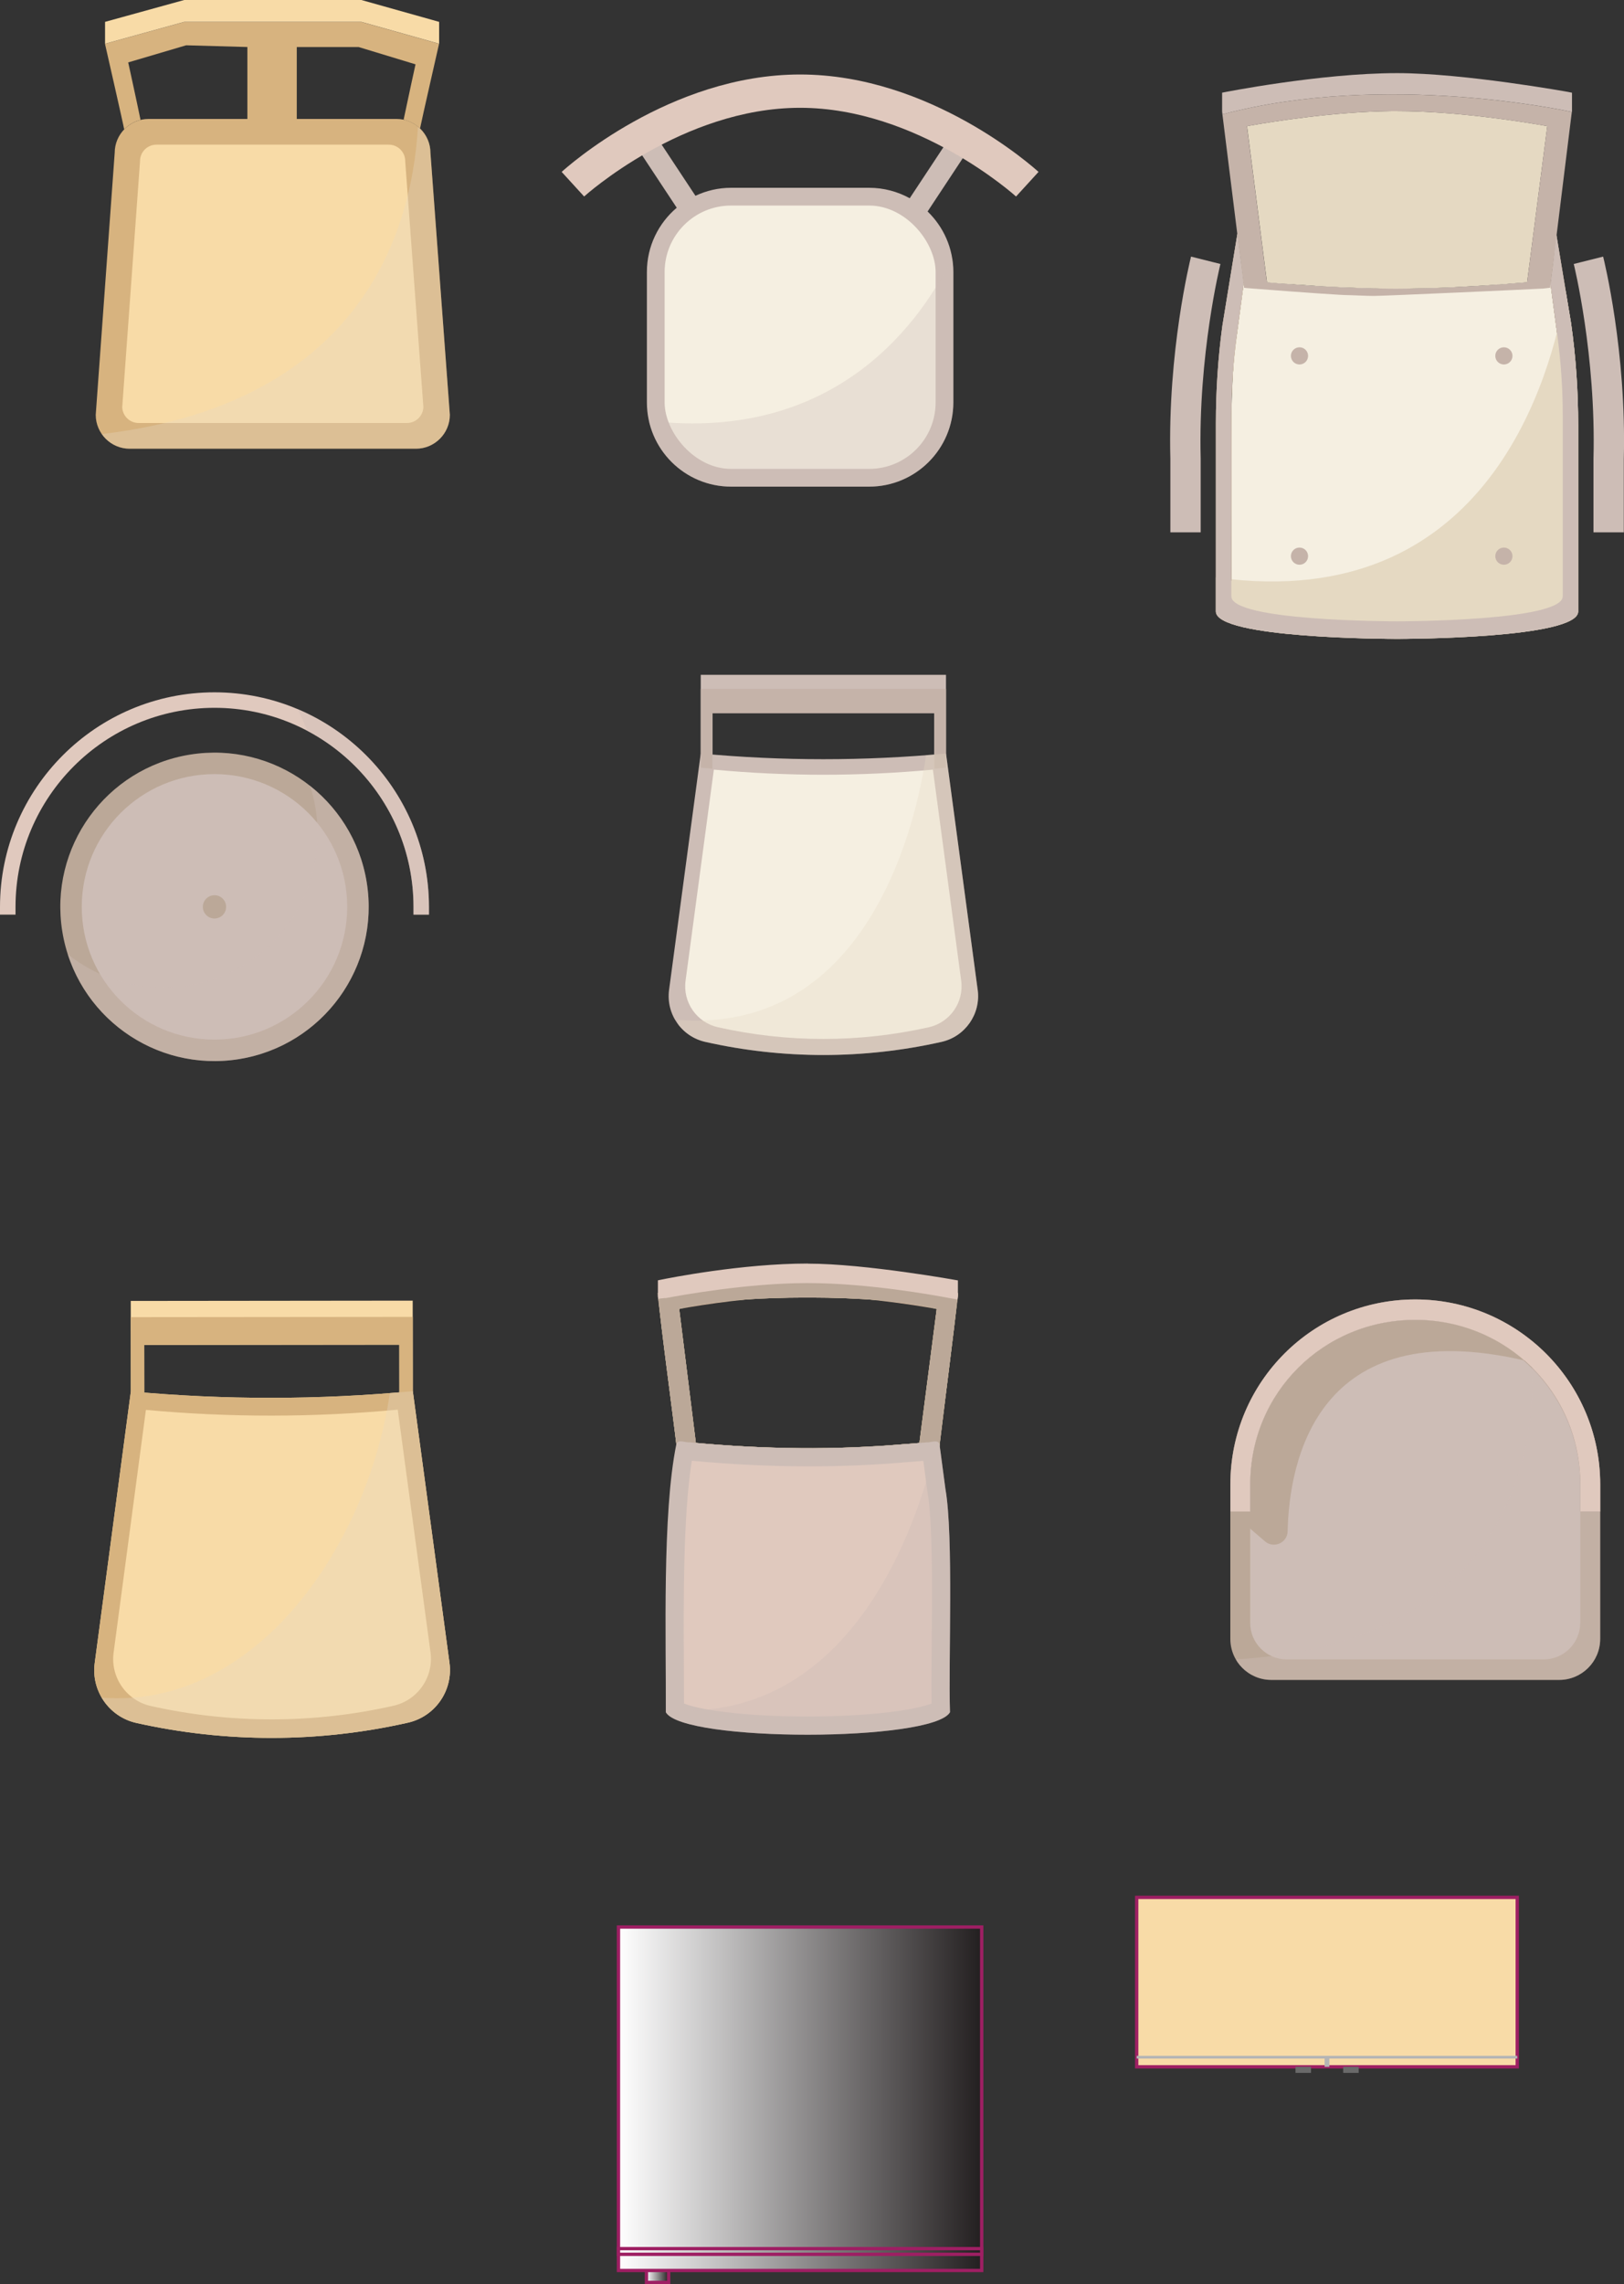 <?xml version="1.0" encoding="UTF-8"?>
<svg xmlns="http://www.w3.org/2000/svg" xmlns:xlink="http://www.w3.org/1999/xlink" viewBox="0 0 489.6 688.41">
  <rect x="0" y="0" width="489.6" height="688.41" fill="#333333" stroke="none"/>
  <defs>
    <style>
      .cls-1 {
        fill: url(#_Áåçûìÿííûé_ãðàäèåíò_29-5);
      }

      .cls-1, .cls-2, .cls-3, .cls-4, .cls-5, .cls-6, .cls-7, .cls-8, .cls-9, .cls-10, .cls-11, .cls-12, .cls-13, .cls-14, .cls-15, .cls-16, .cls-17, .cls-18, .cls-19, .cls-20, .cls-21, .cls-22, .cls-23, .cls-24, .cls-25, .cls-26 {
        mix-blend-mode: multiply;
      }

      .cls-1, .cls-2, .cls-3, .cls-4, .cls-6, .cls-10, .cls-11, .cls-12, .cls-13, .cls-14, .cls-15, .cls-16, .cls-17, .cls-18, .cls-19, .cls-20, .cls-21, .cls-22, .cls-23, .cls-25, .cls-26 {
        opacity: .4;
      }

      .cls-2 {
        fill: url(#_Áåçûìÿííûé_ãðàäèåíò_29-7);
      }

      .cls-3 {
        fill: url(#_Áåçûìÿííûé_ãðàäèåíò_29-17);
      }

      .cls-4 {
        fill: url(#_Áåçûìÿííûé_ãðàäèåíò_29-15);
      }

      .cls-27 {
        fill: #d7b37f;
      }

      .cls-5, .cls-7 {
        opacity: .32;
      }

      .cls-5, .cls-8, .cls-28 {
        fill: #cdbdb6;
      }

      .cls-29 {
        fill: #bba898;
      }

      .cls-6 {
        fill: url(#_Áåçûìÿííûé_ãðàäèåíò_29-11);
      }

      .cls-7, .cls-30 {
        fill: #e5d9c2;
      }

      .cls-8 {
        opacity: .39;
      }

      .cls-9 {
        fill: #b5b5b5;
      }

      .cls-9, .cls-31, .cls-32, .cls-33, .cls-34, .cls-35 {
        stroke: #9e1f63;
        stroke-miterlimit: 10;
      }

      .cls-9, .cls-32 {
        stroke-width: 0px;
      }

      .cls-10 {
        fill: url(#_Áåçûìÿííûé_ãðàäèåíò_29);
      }

      .cls-36 {
        isolation: isolate;
      }

      .cls-11 {
        fill: url(#_Áåçûìÿííûé_ãðàäèåíò_29-14);
      }

      .cls-12 {
        fill: url(#_Áåçûìÿííûé_ãðàäèåíò_29-3);
      }

      .cls-37 {
        fill: #f5efe1;
      }

      .cls-31 {
        fill: url(#White_Black);
      }

      .cls-13 {
        fill: url(#_Áåçûìÿííûé_ãðàäèåíò_29-2);
      }

      .cls-14 {
        fill: url(#_Áåçûìÿííûé_ãðàäèåíò_29-4);
      }

      .cls-38 {
        fill: #5b4f4a;
        mix-blend-mode: screen;
        opacity: .6;
      }

      .cls-15 {
        fill: url(#_Áåçûìÿííûé_ãðàäèåíò_29-9);
      }

      .cls-39 {
        fill: #d1c69f;
      }

      .cls-40 {
        fill: #e0c9be;
      }

      .cls-16 {
        fill: url(#_Áåçûìÿííûé_ãðàäèåíò_29-8);
      }

      .cls-17 {
        fill: url(#_Áåçûìÿííûé_ãðàäèåíò_29-20);
      }

      .cls-18 {
        fill: url(#_Áåçûìÿííûé_ãðàäèåíò_29-21);
      }

      .cls-41, .cls-34 {
        fill: #f8dba7;
      }

      .cls-42 {
        fill: #bfa693;
      }

      .cls-43 {
        fill: #c5b3a9;
      }

      .cls-19 {
        fill: url(#_Áåçûìÿííûé_ãðàäèåíò_29-16);
      }

      .cls-20 {
        fill: url(#_Áåçûìÿííûé_ãðàäèåíò_29-12);
      }

      .cls-21 {
        fill: url(#_Áåçûìÿííûé_ãðàäèåíò_29-18);
      }

      .cls-32 {
        fill: #6a6a6a;
      }

      .cls-44 {
        fill: #d0bb85;
      }

      .cls-22 {
        fill: url(#_Áåçûìÿííûé_ãðàäèåíò_29-10);
      }

      .cls-23 {
        fill: url(#_Áåçûìÿííûé_ãðàäèåíò_29-19);
      }

      .cls-24 {
        fill: url(#_Áåçûìÿííûé_ãðàäèåíò_53);
        opacity: .67;
      }

      .cls-25 {
        fill: url(#_Áåçûìÿííûé_ãðàäèåíò_29-6);
      }

      .cls-33 {
        fill: url(#White_Black-3);
      }

      .cls-26 {
        fill: url(#_Áåçûìÿííûé_ãðàäèåíò_29-13);
      }

      .cls-35 {
        fill: url(#White_Black-2);
      }
    </style>
    <linearGradient id="_Áåçûìÿííûé_ãðàäèåíò_53" data-name="Áåçûìÿííûé ãðàäèåíò 53" x1="468.82" y1="275.79" x2="369.34" y2="-13.51" gradientUnits="userSpaceOnUse">
      <stop offset="0" stop-color="#775788"/>
      <stop offset=".15" stop-color="#82658e"/>
      <stop offset=".44" stop-color="#a089a0"/>
      <stop offset=".82" stop-color="#d0c5bc"/>
      <stop offset=".98" stop-color="#e6dfc9"/>
    </linearGradient>
    <linearGradient id="_Áåçûìÿííûé_ãðàäèåíò_29" data-name="Áåçûìÿííûé ãðàäèåíò 29" x1="-3792.16" y1="1520.07" x2="-3791.1" y2="1521.63" gradientTransform="translate(4241.24 -1124.57)" gradientUnits="userSpaceOnUse">
      <stop offset="0" stop-color="#e5dfac"/>
      <stop offset=".2" stop-color="#c6b9a2"/>
      <stop offset=".52" stop-color="#9b8494"/>
      <stop offset=".75" stop-color="#81638b"/>
      <stop offset=".88" stop-color="#775788"/>
    </linearGradient>
    <linearGradient id="_Áåçûìÿííûé_ãðàäèåíò_29-2" data-name="Áåçûìÿííûé ãðàäèåíò 29" x1="-3789.59" y1="1521.42" x2="-3788.65" y2="1522.8" xlink:href="#_Áåçûìÿííûé_ãðàäèåíò_29"/>
    <linearGradient id="_Áåçûìÿííûé_ãðàäèåíò_29-3" data-name="Áåçûìÿííûé ãðàäèåíò 29" x1="-3794.78" y1="1518.88" x2="-3793.62" y2="1520.57" xlink:href="#_Áåçûìÿííûé_ãðàäèåíò_29"/>
    <linearGradient id="_Áåçûìÿííûé_ãðàäèåíò_29-4" data-name="Áåçûìÿííûé ãðàäèåíò 29" x1="-3787.07" y1="1522.91" x2="-3786.27" y2="1524.09" xlink:href="#_Áåçûìÿííûé_ãðàäèåíò_29"/>
    <linearGradient id="_Áåçûìÿííûé_ãðàäèåíò_29-5" data-name="Áåçûìÿííûé ãðàäèåíò 29" x1="-3797.42" y1="1517.84" x2="-3796.21" y2="1519.63" xlink:href="#_Áåçûìÿííûé_ãðàäèåíò_29"/>
    <linearGradient id="_Áåçûìÿííûé_ãðàäèåíò_29-6" data-name="Áåçûìÿííûé ãðàäèåíò 29" x1="-3784.6" y1="1524.54" x2="-3783.95" y2="1525.49" xlink:href="#_Áåçûìÿííûé_ãðàäèåíò_29"/>
    <linearGradient id="_Áåçûìÿííûé_ãðàäèåíò_29-7" data-name="Áåçûìÿííûé ãðàäèåíò 29" x1="-3800.12" y1="1516.94" x2="-3798.85" y2="1518.81" xlink:href="#_Áåçûìÿííûé_ãðàäèåíò_29"/>
    <linearGradient id="_Áåçûìÿííûé_ãðàäèåíò_29-8" data-name="Áåçûìÿííûé ãðàäèåíò 29" x1="-3779.9" y1="1528.14" x2="-3779.57" y2="1528.63" xlink:href="#_Áåçûìÿííûé_ãðàäèåíò_29"/>
    <linearGradient id="_Áåçûìÿííûé_ãðàäèåíò_29-9" data-name="Áåçûìÿííûé ãðàäèåíò 29" x1="-3775.53" y1="1532.17" x2="-3775.52" y2="1532.18" xlink:href="#_Áåçûìÿííûé_ãðàäèåíò_29"/>
    <linearGradient id="_Áåçûìÿííûé_ãðàäèåíò_29-10" data-name="Áåçûìÿííûé ãðàäèåíò 29" x1="-3777.66" y1="1530.11" x2="-3777.5" y2="1530.35" xlink:href="#_Áåçûìÿííûé_ãðàäèåíò_29"/>
    <linearGradient id="_Áåçûìÿííûé_ãðàäèåíò_29-11" data-name="Áåçûìÿííûé ãðàäèåíò 29" x1="-3782.21" y1="1526.28" x2="-3781.72" y2="1527" xlink:href="#_Áåçûìÿííûé_ãðàäèåíò_29"/>
    <linearGradient id="_Áåçûìÿííûé_ãðàäèåíò_29-12" data-name="Áåçûìÿííûé ãðàäèåíò 29" x1="-3858.31" y1="1536.73" x2="-3858.02" y2="1537.14" xlink:href="#_Áåçûìÿííûé_ãðàäèåíò_29"/>
    <linearGradient id="_Áåçûìÿííûé_ãðàäèåíò_29-13" data-name="Áåçûìÿííûé ãðàäèåíò 29" x1="-3819.78" y1="1515.08" x2="-3818.63" y2="1516.77" xlink:href="#_Áåçûìÿííûé_ãðàäèåíò_29"/>
    <linearGradient id="_Áåçûìÿííûé_ãðàäèåíò_29-14" data-name="Áåçûìÿííûé ãðàäèåíò 29" x1="-3816.9" y1="1514.96" x2="-3815.77" y2="1516.61" xlink:href="#_Áåçûìÿííûé_ãðàäèåíò_29"/>
    <linearGradient id="_Áåçûìÿííûé_ãðàäèåíò_29-15" data-name="Áåçûìÿííûé ãðàäèåíò 29" x1="-3846.75" y1="1516.83" x2="-3839.08" y2="1528.1" xlink:href="#_Áåçûìÿííûé_ãðàäèåíò_29"/>
    <linearGradient id="_Áåçûìÿííûé_ãðàäèåíò_29-16" data-name="Áåçûìÿííûé ãðàäèåíò 29" x1="-3822.74" y1="1515.21" x2="-3821.45" y2="1517.1" xlink:href="#_Áåçûìÿííûé_ãðàäèåíò_29"/>
    <linearGradient id="_Áåçûìÿííûé_ãðàäèåíò_29-17" data-name="Áåçûìÿííûé ãðàäèåíò 29" x1="-3808.37" y1="1515.23" x2="-3807.1" y2="1517.1" xlink:href="#_Áåçûìÿííûé_ãðàäèåíò_29"/>
    <linearGradient id="_Áåçûìÿííûé_ãðàäèåíò_29-18" data-name="Áåçûìÿííûé ãðàäèåíò 29" x1="-3805.6" y1="1515.64" x2="-3804.3" y2="1517.54" xlink:href="#_Áåçûìÿííûé_ãðàäèåíò_29"/>
    <linearGradient id="_Áåçûìÿííûé_ãðàäèåíò_29-19" data-name="Áåçûìÿííûé ãðàäèåíò 29" x1="-3802.85" y1="1516.2" x2="-3801.55" y2="1518.11" xlink:href="#_Áåçûìÿííûé_ãðàäèåíò_29"/>
    <linearGradient id="_Áåçûìÿííûé_ãðàäèåíò_29-20" data-name="Áåçûìÿííûé ãðàäèåíò 29" x1="-3811.18" y1="1514.98" x2="-3809.94" y2="1516.8" xlink:href="#_Áåçûìÿííûé_ãðàäèåíò_29"/>
    <linearGradient id="_Áåçûìÿííûé_ãðàäèåíò_29-21" data-name="Áåçûìÿííûé ãðàäèåíò 29" x1="-3814.01" y1="1514.9" x2="-3812.83" y2="1516.63" xlink:href="#_Áåçûìÿííûé_ãðàäèåíò_29"/>
    <linearGradient id="White_Black" data-name="White, Black" x1="194.89" y1="686.06" x2="201.58" y2="686.06" gradientUnits="userSpaceOnUse">
      <stop offset="0" stop-color="#fff"/>
      <stop offset="1" stop-color="#231f20"/>
    </linearGradient>
    <linearGradient id="White_Black-2" data-name="White, Black" x1="186.46" y1="632.55" x2="295.97" y2="632.55" xlink:href="#White_Black"/>
    <linearGradient id="White_Black-3" data-name="White, Black" x1="186.46" y1="678.58" x2="295.97" y2="678.58" xlink:href="#White_Black"/>
  </defs>
  <g class="cls-36">
    <g id="Layer_1" data-name="Layer 1">
      <g>
        <g>
          <polygon class="cls-28" points="214.79 227.44 214.79 214.93 281.67 214.93 281.67 227.44 285.2 227.11 285.2 227.11 285.2 203.38 211.26 203.38 211.26 227.11 214.79 227.44"/>
          <path class="cls-28" d="m294.75,298.34l-9.55-71.24h0c-24.59,2.29-49.35,2.29-73.94,0h0l-9.55,71.24c-.97,7.27,3.76,14.07,10.92,15.68h0c23.44,5.27,47.76,5.27,71.21,0h0c7.15-1.61,11.89-8.42,10.92-15.68Z"/>
        </g>
        <polygon class="cls-43" points="214.79 231.69 214.79 214.93 281.67 214.93 281.67 231.69 285.2 231.36 285.2 231.36 285.2 207.64 211.26 207.64 211.26 231.36 214.79 231.69"/>
        <path class="cls-37" d="m215.21,231.96l-8.53,63.63c-.87,6.49,3.36,12.57,9.75,14.01h0c20.94,4.71,42.66,4.71,63.6,0,6.39-1.44,10.62-7.52,9.75-14.01l-8.53-63.63c-21.97,2.05-44.08,2.05-66.05,0Z"/>
        <polygon class="cls-37" points="285.2 227.11 285.2 227.11 285.19 227.11 285.2 227.11"/>
        <path class="cls-7" d="m283.83,314.02h0c7.15-1.61,11.89-8.42,10.92-15.68l-9.55-71.24c-2.01.19-4.01.33-6.02.49-2.46,17.6-16.28,84.34-74.96,79.78.12.53.25,1.03.37,1.54,1.95,2.5,4.73,4.36,8.04,5.11h0c23.44,5.27,47.76,5.27,71.21,0Z"/>
      </g>
      <g>
        <g>
          <path class="cls-28" d="m279.65,63.74l13.47-20.4-5.58-3.69-13.28,20.1c-3.63-2-7.8-3.15-12.24-3.15h-41.62c-3.85,0-7.48.88-10.74,2.41l-12.79-19.36-5.58,3.69,12.73,19.27c-5.5,4.66-9,11.6-9,19.38v39.29c0,14.02,11.37,25.39,25.39,25.39h41.62c14.02,0,25.38-11.37,25.38-25.39v-39.29c0-7.17-2.98-13.63-7.76-18.25Z"/>
          <rect class="cls-37" x="200.37" y="61.95" width="81.7" height="79.37" rx="20.04" ry="20.04"/>
          <path class="cls-40" d="m306.32,59.23c-.29-.27-29.75-26.74-65.11-26.74-35.47,0-64.81,26.47-65.11,26.73l-6.77-7.41c1.31-1.2,32.56-29.36,71.88-29.36,39.32,0,70.57,28.17,71.88,29.36l-6.77,7.41Z"/>
        </g>
        <path class="cls-5" d="m287.41,121.28v-39.29c0-1.47-.15-2.9-.39-4.3-8.68,17.92-34.11,55.93-91.38,49.11,2.53,11.36,12.64,19.86,24.76,19.86h41.62c14.02,0,25.39-11.37,25.39-25.39Z"/>
      </g>
      <g>
        <path class="cls-27" d="m125.41,135.24H39.07c-5.62,0-10.21-4.6-10.21-10.21l5.72-78.97c0-5.62,4.6-10.21,10.21-10.21h74.77c5.62,0,10.21,4.6,10.21,10.21l5.85,78.97c0,5.62-4.6,10.21-10.21,10.21Z"/>
        <path class="cls-27" d="m37.53,38.9c1.31-1.33,2.98-2.3,4.84-2.76-1.17-5.71-3.72-17.33-3.72-17.33l17.47-5.16,18.46.52v22.55s14.89,0,14.89,0V14.18h18.66l17.14,5.21s-2.4,10.95-3.59,16.7c1.89.41,3.6,1.35,4.95,2.65.44-2.3,5.74-25.54,5.74-25.54l-23.44-6.59h-53.42l-23.86,6.59s5.77,25.29,5.77,25.72h.09Z"/>
        <polygon class="cls-41" points="132.39 6.59 108.95 0 55.53 0 31.67 6.59 31.67 13.18 55.53 6.59 108.95 6.59 132.39 13.18 132.39 6.59"/>
        <path class="cls-41" d="m122.17,48.89v-.34c-.01-2.73-2.23-4.95-4.96-4.95H47.16c-2.73,0-4.95,2.22-4.95,4.95v.17l-5.36,73.96c.07,2.67,2.26,4.81,4.95,4.81h80.89c2.68,0,4.87-2.14,4.95-4.81l-5.46-73.79Z"/>
        <path class="cls-7" d="m126.01,38.22c-2.09,34.83-19.74,83.6-95.31,92.61,1.85,2.65,4.91,4.41,8.37,4.41h86.33c5.62,0,10.21-4.59,10.21-10.21l-5.85-78.97c0-3.16-1.49-5.96-3.76-7.84Z"/>
      </g>
      <g>
        <path class="cls-37" d="m469.54,101.29l-2.07-15.53c-.18-1.47-1.39-1.2-2.69-1.05-.67.05-1.33.14-2.06.15v.04c-2.38.14-4.27.42-6.95.55-22.37,1.97-45.27,1.97-67.65.13-.15-.08-.54-.03-.73-.04-.19-.04-.41-.04-.59-.04-2.82-.24-5.48-.51-8.19-.68-.8-.13-2.1-.31-2.68-.23-.52.03-.96.44-1.02,1.01l-2.1,15.71c-2.83,16.17-1.17,61.51-1.6,78.44,0,7.44,47.92,7.54,49.98,7.54s49.93-.1,49.93-7.54c-.62-17.21,1.31-62.02-1.6-78.44Z"/>
        <path class="cls-44" d="m473.33,128.29v55.91c-1.1,2.38-20.33,5.85-52.12,5.85s-51.03-3.47-52.12-5.76v-56.74c0-9.68.64-19.46,1.92-29.01l3.15-19.23.78,6.21v.05l-2.1,15.71c-1.05,7.86-1.6,15.81-1.6,23.71v54.73c0,7.45,47.92,7.54,49.98,7.54s49.93-.09,49.93-7.54v-54.73c0-7.9-.55-15.85-1.6-23.71l-2.06-15.53.73-5.98,2.97,18c1.42,10.1,2.15,20.37,2.15,30.52Z"/>
        <path class="cls-44" d="m473.64,97.41l-4.42-26.63-1.02,8.99-.73,5.98,2.06,15.53c1.05,7.86,1.6,15.81,1.6,23.71v54.73c0,7.45-47.92,7.54-49.93,7.54s-49.98-.09-49.98-7.54v-54.73c0-7.9.55-15.85,1.6-23.71l2.1-15.71v-.05l-1.88-15.05-4.52,27.7c-1.32,9.68-1.96,19.6-1.96,29.37v56.74c0,8.18,52.4,8.27,54.63,8.27s54.59-.09,54.59-8.27v-56.01c0-10.28-.68-20.65-2.15-30.88Z"/>
        <path class="cls-24" d="m473.64,97.41l-4.42-26.63-1.02,8.99-.73,5.98,2.06,15.53c1.05,7.86,1.6,15.81,1.6,23.71v54.73c0,7.45-47.92,7.54-49.93,7.54s-49.98-.09-49.98-7.54v-54.73c0-7.9.55-15.85,1.6-23.71l2.1-15.71v-.05l-1.88-15.05-4.52,27.7c-1.32,9.68-1.96,19.6-1.96,29.37v56.74c0,8.18,52.4,8.27,54.63,8.27s54.59-.09,54.59-8.27v-56.01c0-10.28-.68-20.65-2.15-30.88Z"/>
        <path class="cls-28" d="m361.98,160.45h-9.14v-22.11c-.84-32.4,5.94-59.85,6.23-61l8.86,2.22c-.07.27-6.76,27.45-5.95,58.66v22.23Z"/>
        <path class="cls-28" d="m480.4,160.45h9.14v-22.11c.84-32.4-5.94-59.85-6.23-61l-8.86,2.22c.07.27,6.76,27.45,5.95,58.66v22.23Z"/>
        <path class="cls-30" d="m466.48,37.98l-6.09,47.09c-1.32.13-2.87.28-4.61.37h-.22c-.25.03-.5.06-.76.09-.29.03-.59.06-.89.08-.3.03-.61.06-.94.08-.31.02-.64.04-.97.07h-.5c-2.14.19-4.43.32-6.86.46-2.42.15-4.98.28-7.54.41-2.29.07-4.59.16-6.92.23-.84.02-1.69.03-2.52.04-2.16.04-4.34.09-6.44.09-1.33,0-2.66,0-3.98-.04-.83,0-1.64,0-2.47-.04h-.64c-2.38-.04-4.76-.14-7.08-.23-.59,0-1.15-.04-1.74-.04-.55-.04-1.14-.04-1.69-.09-1.14-.04-2.29-.09-3.38-.18-.36,0-.73-.04-1.09-.04-.77-.06-1.51-.1-2.19-.15-2.1-.13-4.11-.27-6.03-.41-.18,0-.35-.01-.5-.03-.16-.01-.3-.03-.46-.06h-.64c-.41-.04-.83-.04-1.19-.09-.09-.04-.18-.04-.31-.04h-.41c-.19-.04-.41-.04-.59-.04-.19-.04-.32-.04-.41-.04-.59-.04-1.2-.09-1.7-.13-1-.1-1.91-.19-2.74-.23l-.46-3.52-5.57-43.58c8.13-1.46,26.49-4.34,43.44-4.52h1.83c17.44,0,36.73,3.01,45.27,4.52Z"/>
        <path class="cls-43" d="m391.77,104.67c-1.43,0-2.59,1.16-2.59,2.59s1.16,2.59,2.59,2.59,2.59-1.16,2.59-2.59-1.16-2.59-2.59-2.59Z"/>
        <path class="cls-28" d="m473,27.75c-.27-.05-31.61-5.71-51.8-5.71-23.3,0-52.76,5.89-52.76,5.89v4.48s0,0,0,0v1.14l.09.92c49.26-13.08,104.75-.87,105.36-.73l.03-.18v-.33h0v-5.29l-.91-.18Z"/>
        <path class="cls-43" d="m368.53,34.47l4.5,36.13.02.15,1.09,8.59.78,6.21v.04l.13,1.14.87.1s.46.04,1.14.09c.78.09,22.11,1.69,26.68,1.92,1.09.05,2.24.13,3.43.13,1.14.04,2.28.09,3.47.13,1.18.04,2.38.09,3.52.09,2.38.04,49.52-2.1,51.16-2.23.69-.09,1.05-.13,1.09-.13l.92-.1.13-.96.74-5.98,1.05-8.59v-.12s4.52-36.56,4.52-36.56l.13-.96-.03.18c-.61-.13-56.1-12.35-105.36.73Zm91.86,50.61c-1.32.13-2.87.28-4.61.37h-.22c-.25.03-.5.06-.76.09-.29.03-.59.06-.89.08-.31.03-.63.06-.94.08-.28.02-.56.04-.84.07h-.64c-2.14.19-4.43.32-6.86.46-2.42.15-4.98.28-7.54.41-2.29.07-4.59.16-6.92.23-.84.02-1.69.03-2.52.04-2.16.04-4.34.09-6.44.09-1.33,0-2.66,0-3.98-.04-.83,0-1.64,0-2.47-.04h-.64c-2.38-.04-4.76-.14-7.08-.23-.59,0-1.15-.04-1.74-.04-.55-.04-1.14-.04-1.69-.09-1.14-.04-2.29-.09-3.38-.18-.36,0-.73-.04-1.09-.04-.77-.06-1.51-.1-2.19-.15h-.37c-.92-.04-1.83-.13-2.75-.18-.99-.09-1.95-.13-2.91-.23-.18,0-.35-.01-.5-.03-.16-.01-.3-.03-.46-.06h-.64c-.41-.04-.83-.04-1.19-.09-.27,0-.5-.04-.73-.04-.19-.04-.41-.04-.59-.04-.19-.04-.32-.04-.41-.04-.59-.04-1.2-.09-1.7-.13-1.01-.1-1.91-.19-2.74-.23l-.46-3.52-5.57-43.58c8.13-1.46,26.49-4.34,43.44-4.52h1.83c17.44,0,36.73,3.01,45.27,4.52l-6.09,47.09Z"/>
        <path class="cls-30" d="m475.79,184.3v-56.01c0-10.28-.68-20.65-2.15-30.88l-1.6-9.67c-4.44,26.41-23.46,94.91-100.74,86.86,0,1.9-3.15-.36-4.73-.58v10.28c0,8.18,52.4,8.27,54.63,8.27s54.59-.09,54.59-8.27Z"/>
        <path class="cls-43" d="m453.39,104.67c-1.43,0-2.59,1.16-2.59,2.59s1.16,2.59,2.59,2.59,2.59-1.16,2.59-2.59-1.16-2.59-2.59-2.59Z"/>
        <path class="cls-43" d="m391.77,165.03c-1.43,0-2.59,1.16-2.59,2.59s1.16,2.59,2.59,2.59,2.59-1.16,2.59-2.59-1.16-2.59-2.59-2.59Z"/>
        <path class="cls-43" d="m453.39,165.03c-1.43,0-2.59,1.16-2.59,2.59s1.16,2.59,2.59,2.59,2.59-1.16,2.59-2.59-1.16-2.59-2.59-2.59Z"/>
        <path class="cls-28" d="m473.64,97.41l-4.42-26.63-1.02,8.99-.73,5.98,2.06,15.53c1.05,7.86,1.6,15.81,1.6,23.71v54.73c0,7.45-47.92,7.54-49.93,7.54s-49.98-.09-49.98-7.54v-54.73c0-7.9.55-15.85,1.6-23.71l2.1-15.71v-.05l-1.88-15.05-4.52,27.7c-1.32,9.68-1.96,19.6-1.96,29.37v56.74c0,8.18,52.4,8.27,54.63,8.27s54.59-.09,54.59-8.27v-56.01c0-10.28-.68-20.65-2.15-30.88Z"/>
      </g>
      <g>
        <circle class="cls-29" cx="64.66" cy="273.32" r="46.48" transform="translate(-42.68 13.78) rotate(-9.16)"/>
        <path class="cls-40" d="m129.33,275.66h-4.67v-2.34c0-33.08-26.91-59.99-59.99-59.99s-59.99,26.91-59.99,59.99v2.34H0v-2.34c0-35.66,29.01-64.66,64.66-64.66s64.66,29.01,64.66,64.66v2.34Z"/>
        <path class="cls-28" d="m64.66,313.33c-22.1,0-40.01-17.91-40.01-40.01s17.91-40.01,40.01-40.01,40.01,17.91,40.01,40.01-17.91,40.01-40.01,40.01Z"/>
        <path class="cls-8" d="m129.33,275.66v-2.34c0-26.8-16.39-49.84-39.67-59.64,1.34,2.65,2.32,4.88,3.01,6.61,19.01,10.08,31.99,30.06,31.99,53.03v2.34h4.67Z"/>
        <path class="cls-8" d="m93.49,236.87c1.46,4.51,2.25,9.31,2.25,14.3,0,25.67-20.81,46.48-46.48,46.48-10.89,0-20.9-3.76-28.82-10.03,6.03,18.67,23.55,32.18,44.23,32.18,25.67,0,46.48-20.81,46.48-46.48,0-14.78-6.91-27.94-17.66-36.46Z"/>
        <path class="cls-29" d="m61.15,273.32c0,1.94,1.57,3.51,3.51,3.51s3.51-1.57,3.51-3.51-1.57-3.51-3.51-3.51-3.51,1.57-3.51,3.51Z"/>
      </g>
      <g>
        <path class="cls-29" d="m470.07,506.31h-86.8c-6.82,0-12.35-5.53-12.35-12.35v-46.56c0-30.79,24.96-55.75,55.75-55.75h0c30.79,0,55.75,24.96,55.75,55.75v46.56c0,6.82-5.53,12.35-12.35,12.35Z"/>
        <path class="cls-28" d="m476.42,489.11v-41.55c0-27.48-22.28-49.76-49.76-49.76s-49.76,22.28-49.76,49.76v41.55c0,6.09,4.94,11.02,11.02,11.02h77.46c6.09,0,11.02-4.94,11.02-11.02Z"/>
        <path class="cls-38" d="m376.91,455.57v-8.18c0-27.66,22.1-49.59,49.76-49.59s49.76,21.93,49.76,49.59v8.18h6v-8.18c0-30.79-24.96-55.75-55.75-55.75s-55.75,24.8-55.75,55.75v8.18h6Z"/>
        <g>
          <path class="cls-10" d="m449.5,396.53c.26.12.53.24.79.36-.26-.12-.53-.24-.79-.36Z"/>
          <path class="cls-13" d="m452.04,397.75c.22.11.45.23.67.34-.22-.12-.45-.23-.67-.34Z"/>
          <path class="cls-12" d="m446.9,395.44c.3.12.61.24.91.36-.3-.12-.61-.24-.91-.36Z"/>
          <path class="cls-14" d="m454.52,399.1c.18.1.36.21.54.31-.18-.11-.36-.21-.54-.31Z"/>
          <path class="cls-1" d="m444.25,394.48c.34.11.68.22,1.02.34-.34-.12-.68-.23-1.02-.34Z"/>
          <path class="cls-25" d="m456.93,400.57c.14.09.28.18.42.27-.14-.09-.28-.18-.42-.27Z"/>
          <path class="cls-2" d="m441.54,393.66c.38.1.75.21,1.12.32-.37-.11-.75-.21-1.12-.32Z"/>
          <path class="cls-16" d="m461.7,404.02c-.06-.05-.13-.1-.19-.15.06.05.13.1.19.15Z"/>
          <polygon class="cls-15" points="465.73 407.61 465.73 407.61 465.72 407.61 465.73 407.61"/>
          <path class="cls-22" d="m463.75,405.77s-.06-.05-.09-.08c.03.03.06.05.09.08Z"/>
          <path class="cls-6" d="m459.26,402.17c.1.07.2.14.3.21-.1-.07-.2-.14-.3-.21Z"/>
          <path class="cls-20" d="m382.95,412.74c.14-.17.27-.35.41-.52-.14.17-.27.34-.41.52Z"/>
          <path class="cls-26" d="m421.55,391.88c.54-.05,1.07-.09,1.61-.12-.54.03-1.08.07-1.61.12Z"/>
          <path class="cls-11" d="m425.94,391.65c-.24,0-.47,0-.71,0-.25,0-.5.03-.75.04.48-.02.97-.03,1.46-.04Z"/>
          <path class="cls-4" d="m417.93,392.32c-13.57,2.09-25.43,8.97-33.85,19.04,8.45-9.98,20.34-16.92,33.85-19.04Z"/>
          <path class="cls-19" d="m418.51,392.23c.66-.1,1.31-.18,1.98-.25-.66.07-1.32.16-1.98.25Z"/>
          <path class="cls-29" d="m426.67,397.8c-27.66,0-49.76,21.93-49.76,49.59v8.18h-6l10.45,8.98c2.64,2.27,6.75.47,6.83-3.02.45-20.33,8.3-66.33,71.85-51.39-8.8-8.02-20.48-12.34-33.37-12.34Z"/>
          <path class="cls-3" d="m433.18,392.03c.45.05.9.11,1.34.17-.45-.06-.89-.12-1.34-.17Z"/>
          <path class="cls-21" d="m436.01,392.43c.43.07.86.15,1.29.23-.43-.08-.86-.16-1.29-.23Z"/>
          <path class="cls-23" d="m438.79,392.97c.41.09.81.18,1.22.28-.4-.1-.81-.19-1.22-.28Z"/>
          <path class="cls-17" d="m430.32,391.77c.47.03.93.06,1.39.11-.46-.04-.93-.08-1.39-.11Z"/>
          <path class="cls-18" d="m427.43,391.65c.48,0,.95.02,1.42.04-.47-.02-.95-.03-1.42-.04Z"/>
        </g>
        <path class="cls-8" d="m482.42,493.95v-46.56c0-17.68-8.23-33.42-21.07-43.63,3.06,27.22-1.6,90.93-88.79,96.38.89,1.62,2.05,2.64,2.8,3.31,2.14,1.78,4.89,2.86,7.9,2.86h86.8c6.82,0,12.35-5.53,12.35-12.35Z"/>
        <path class="cls-40" d="m376.91,455.57v-8.18c0-27.66,22.1-49.59,49.76-49.59s49.76,21.93,49.76,49.59v8.18h6v-8.18c0-30.79-24.96-55.75-55.75-55.75s-55.75,24.8-55.75,55.75v8.18h6Z"/>
      </g>
      <g>
        <g>
          <path class="cls-41" d="m135.51,501.16l-11.06-81.88h0c-28.27,2.66-56.73,2.69-85,.08h0l-10.9,81.9c-1.11,8.35,4.34,16.17,12.57,18.02h0c26.96,6.03,54.91,6.01,81.86-.08h0c8.22-1.86,13.66-9.69,12.53-18.04Z"/>
          <polygon class="cls-41" points="43.51 419.73 43.49 405.36 120.38 405.28 120.39 419.66 124.45 419.28 124.45 419.28 124.42 392 39.42 392.09 39.45 419.36 43.51 419.73"/>
        </g>
        <path class="cls-27" d="m135.51,501.16l-11.06-81.88c-28.27,2.66-56.73,2.69-85,.08l-10.9,81.9c-1.11,8.35,4.34,16.17,12.57,18.02h0c26.96,6.03,54.91,6.01,81.86-.08h0c8.22-1.86,13.66-9.69,12.53-18.04Zm-16.91,12.95h0c-24.07,5.44-49.04,5.46-73.12.07h0c-7.35-1.64-12.22-8.63-11.23-16.09l9.74-73.16c25.26,2.33,50.67,2.3,75.92-.07l9.88,73.14c1.01,7.46-3.85,14.45-11.19,16.11Z"/>
        <polygon class="cls-27" points="43.51 424.63 43.49 405.36 120.38 405.28 120.4 424.55 124.45 424.17 124.45 424.17 124.43 396.9 39.43 396.98 39.45 424.26 43.51 424.63"/>
        <path class="cls-7" d="m135.51,501.16l-7.12-52.72-.86-6.38h0l-3.08-22.77c-2.31.22-4.61.39-6.92.57-6.72,46.13-40.5,95.35-86.88,91.8.57.98,1.27,1.84,1.27,1.84,2.24,2.87,5.4,4.94,9.2,5.79,26.95,6.03,54.91,6.01,81.86-.08h0c8.22-1.86,13.66-9.69,12.53-18.04Z"/>
      </g>
      <g>
        <g>
          <path class="cls-42" d="m288,389.56s-.43-.08-1.17-.19c-4.94-.98-24.56-4.5-42.47-4.63h-.78c-18.18,0-38.32,3.65-43.29,4.63-.75.12-1.96.35-1.96.35v.98l.08.78,3.86,30.98.02.12.94,7.36.67,5.32v.04l.11.98.75.09s.39.04.98.08c.67.08,1.65.15,2.9.27.79.09,1.61.16,2.55.24.39.04.78.04,1.18.08.58.04,1.21.08,1.88.15.39.05.75.09,1.14.09.74.08,1.52.11,2.35.19,3.29.24,6.97.43,10.89.63.94.04,1.92.11,2.94.11.98.04,1.95.08,2.98.12,1.02.04,2.04.08,3.02.08,2.04.04,4.03.08,6.03.08s3.99-.04,6.03-.08c.98,0,1.99-.04,2.98-.08,1.01-.04,2.03-.08,3.02-.12.98,0,1.95-.08,2.93-.11,4.86-.24,9.4-.52,13.21-.79.51-.04.98-.08,1.45-.12,3.88-.31,6.82-.58,8.23-.7.59-.08.9-.12.94-.12l.79-.09.11-.82.63-5.12.9-7.36v-.11s3.88-31.35,3.88-31.35l.11-.82v-.98l-.78-.16Zm-14.77,45.64h-.19c-.21.03-.43.05-.65.08-.25.03-.51.05-.77.07-.27.03-.54.05-.8.07-.24.02-.48.04-.72.06h-.55c-1.84.16-3.8.28-5.88.39-2.08.12-4.27.24-6.46.35-1.96.06-3.94.13-5.94.2-.72.02-1.45.03-2.16.04-1.85.04-3.73.08-5.53.08-1.14,0-2.28,0-3.41-.04-.71,0-1.41,0-2.12-.04h-.55c-2.04-.04-4.08-.12-6.07-.2-.51,0-.99-.04-1.49-.04-.47-.04-.98-.04-1.45-.08-.98-.04-1.96-.08-2.9-.15-.31,0-.62-.04-.94-.04-.66-.05-1.29-.09-1.88-.12h-.32c-.78-.04-1.57-.11-2.36-.15-.85-.08-1.68-.12-2.5-.2-.15,0-.3,0-.43-.03-.13,0-.26-.03-.39-.05h-.55c-.35-.04-.71-.04-1.02-.08-.08-.04-.15-.04-.27-.04h-.35c-.16-.04-.35-.04-.51-.04-.16-.04-.28-.04-.35-.04-.51-.04-1.02-.08-1.46-.11-.86-.09-1.64-.16-2.35-.2-.39-.04-.71-.08-1.02-.08l1.04,1.36-5.19-41.66c6.97-1.25,22.71-3.73,37.25-3.88h1.57c14.96,0,31.5,2.59,38.82,3.88l-5.22,40.38c-1.13.11-2.46.24-3.95.32Z"/>
          <path class="cls-42" d="m288,389.56c-19.08-5.81-70.96-5.63-89.66.16.94,10.85,4.49,36.05,5.68,46.57,25.44,2.79,53.97,2.81,79.13,0,1.19-10.22,4.63-36.03,5.64-46.57l-.78-.16Zm-14.77,45.64c-21.3,1.91-43.04,1.58-64.32-.39l1.04,1.36-5.19-41.66c15.79-4.63,62.03-4.53,77.65,0l-5.22,40.38c-1.13.11-2.46.24-3.95.32Z"/>
          <path class="cls-39" d="m288,389.56c-19.08-5.81-70.96-5.63-89.66.16.94,10.85,4.49,36.05,5.68,46.57,25.44,2.79,53.97,2.81,79.13,0,1.19-10.22,4.63-36.03,5.64-46.57l-.78-.16Zm-14.77,45.64c-21.3,1.91-43.04,1.58-64.32-.39l1.04,1.36-5.19-41.66c15.79-4.63,62.03-4.53,77.65,0l-5.22,40.38c-1.13.11-2.46.24-3.95.32Z"/>
          <path class="cls-29" d="m288,389.56c-19.08-5.81-70.96-5.63-89.66.16.94,10.85,4.49,36.05,5.68,46.57,25.44,2.79,53.97,2.81,79.13,0,1.19-10.22,4.63-36.03,5.64-46.57l-.78-.16Zm-10.81,45.33c-1.13.11-2.46.24-3.95.32-21.01,1.89-42.44,1.58-63.44-.32l-5.03-40.38c15.79-4.63,62.03-4.53,77.65,0l-5.22,40.38Z"/>
          <path class="cls-40" d="m243.58,380.82c-19.98,0-41.99,4.39-44.46,4.9l-.78.16v3.84s0,.98,0,.98l.08.78v.02c.05-.02.1-.04.15-.05.33-.08.68-.11,1.01-.14.17-.01.33-.03.5-.05.02,0,.04,0,.06,0,0,0,.02,0,.03,0,0,0,.03,0,0,0,0,0,0,0,.01,0,.04,0,.08-.01.12-.02.08-.01.15-.03.23-.04.04,0,.08.02.1.05,4.73-.89,24.28-4.46,42.17-4.54h.79c17.95,0,37.89,3.61,42.86,4.56,0,0,0,0,0,0,.03,0,2.21.38,2.21.38l.13-.94v-.28s0-4.53,0-4.53c0,0-27.89-5.05-45.21-5.05Z"/>
        </g>
        <path class="cls-28" d="m285.03,448.79c-.06-.29-1.73-13.25-1.81-13.51-.48-1.61-2.73-.38-4.03-.58v.04c-2.04.12-3.66.36-5.96.47-21.62,1.93-43.73,1.59-65.3-.51-1.33.16-3.53-1.06-4.03.58-4.3,21.01-3.06,59.11-3.17,80.78,5.16,9.07,80.46,8.98,85.67,0-.51-14.87,1.12-53.11-1.37-67.27Z"/>
        <path class="cls-40" d="m243.38,517.34c-19.89,0-32.96-2.15-37.17-3.92,0-3.43-.02-7.19-.04-11.18-.11-19.28-.26-45.16,2.39-61.99,11.93,1.13,23.84,1.7,35.41,1.7,10.07,0,20.03-.43,29.63-1.29,1.31-.07,2.41-.17,3.49-.27.42-.04.84-.08,1.27-.11.19,1.42.39,2.96.56,4.24.66,5.06.67,5.07.73,5.37,1.54,8.81,1.37,29.05,1.23,45.31-.06,7.1-.12,13.4-.03,18.22-4.33,1.77-17.49,3.92-37.46,3.92,0,0,0,0,0,0Z"/>
        <path class="cls-8" d="m286.4,516.05c-.51-14.87,1.12-53.11-1.37-67.27-.06-.29-1.73-13.25-1.81-13.51-.15-.5-.48-.71-.89-.79-3.86,18.25-22.79,85.68-81.6,80.84,0,.24,0,.49,0,.73,5.16,9.07,80.46,8.98,85.67,0Z"/>
      </g>
      <g>
        <rect class="cls-34" x="342.69" y="571.86" width="114.73" height="51.06"/>
        <rect class="cls-32" x="390.56" y="622.92" width="4.68" height="1.83"/>
        <rect class="cls-32" x="404.94" y="622.92" width="4.68" height="1.83"/>
        <polygon class="cls-9" points="457.42 619.6 342.69 619.6 342.69 620.44 399.34 620.44 399.34 622.92 400.77 622.92 400.77 620.44 457.42 620.44 457.42 619.6"/>
      </g>
      <g>
        <rect class="cls-31" x="194.89" y="684.2" width="6.7" height="3.71"/>
        <rect class="cls-35" x="186.46" y="580.79" width="109.5" height="103.51"/>
        <rect class="cls-33" x="186.46" y="677.72" width="109.5" height="1.71"/>
      </g>
    </g>
  </g>
</svg>